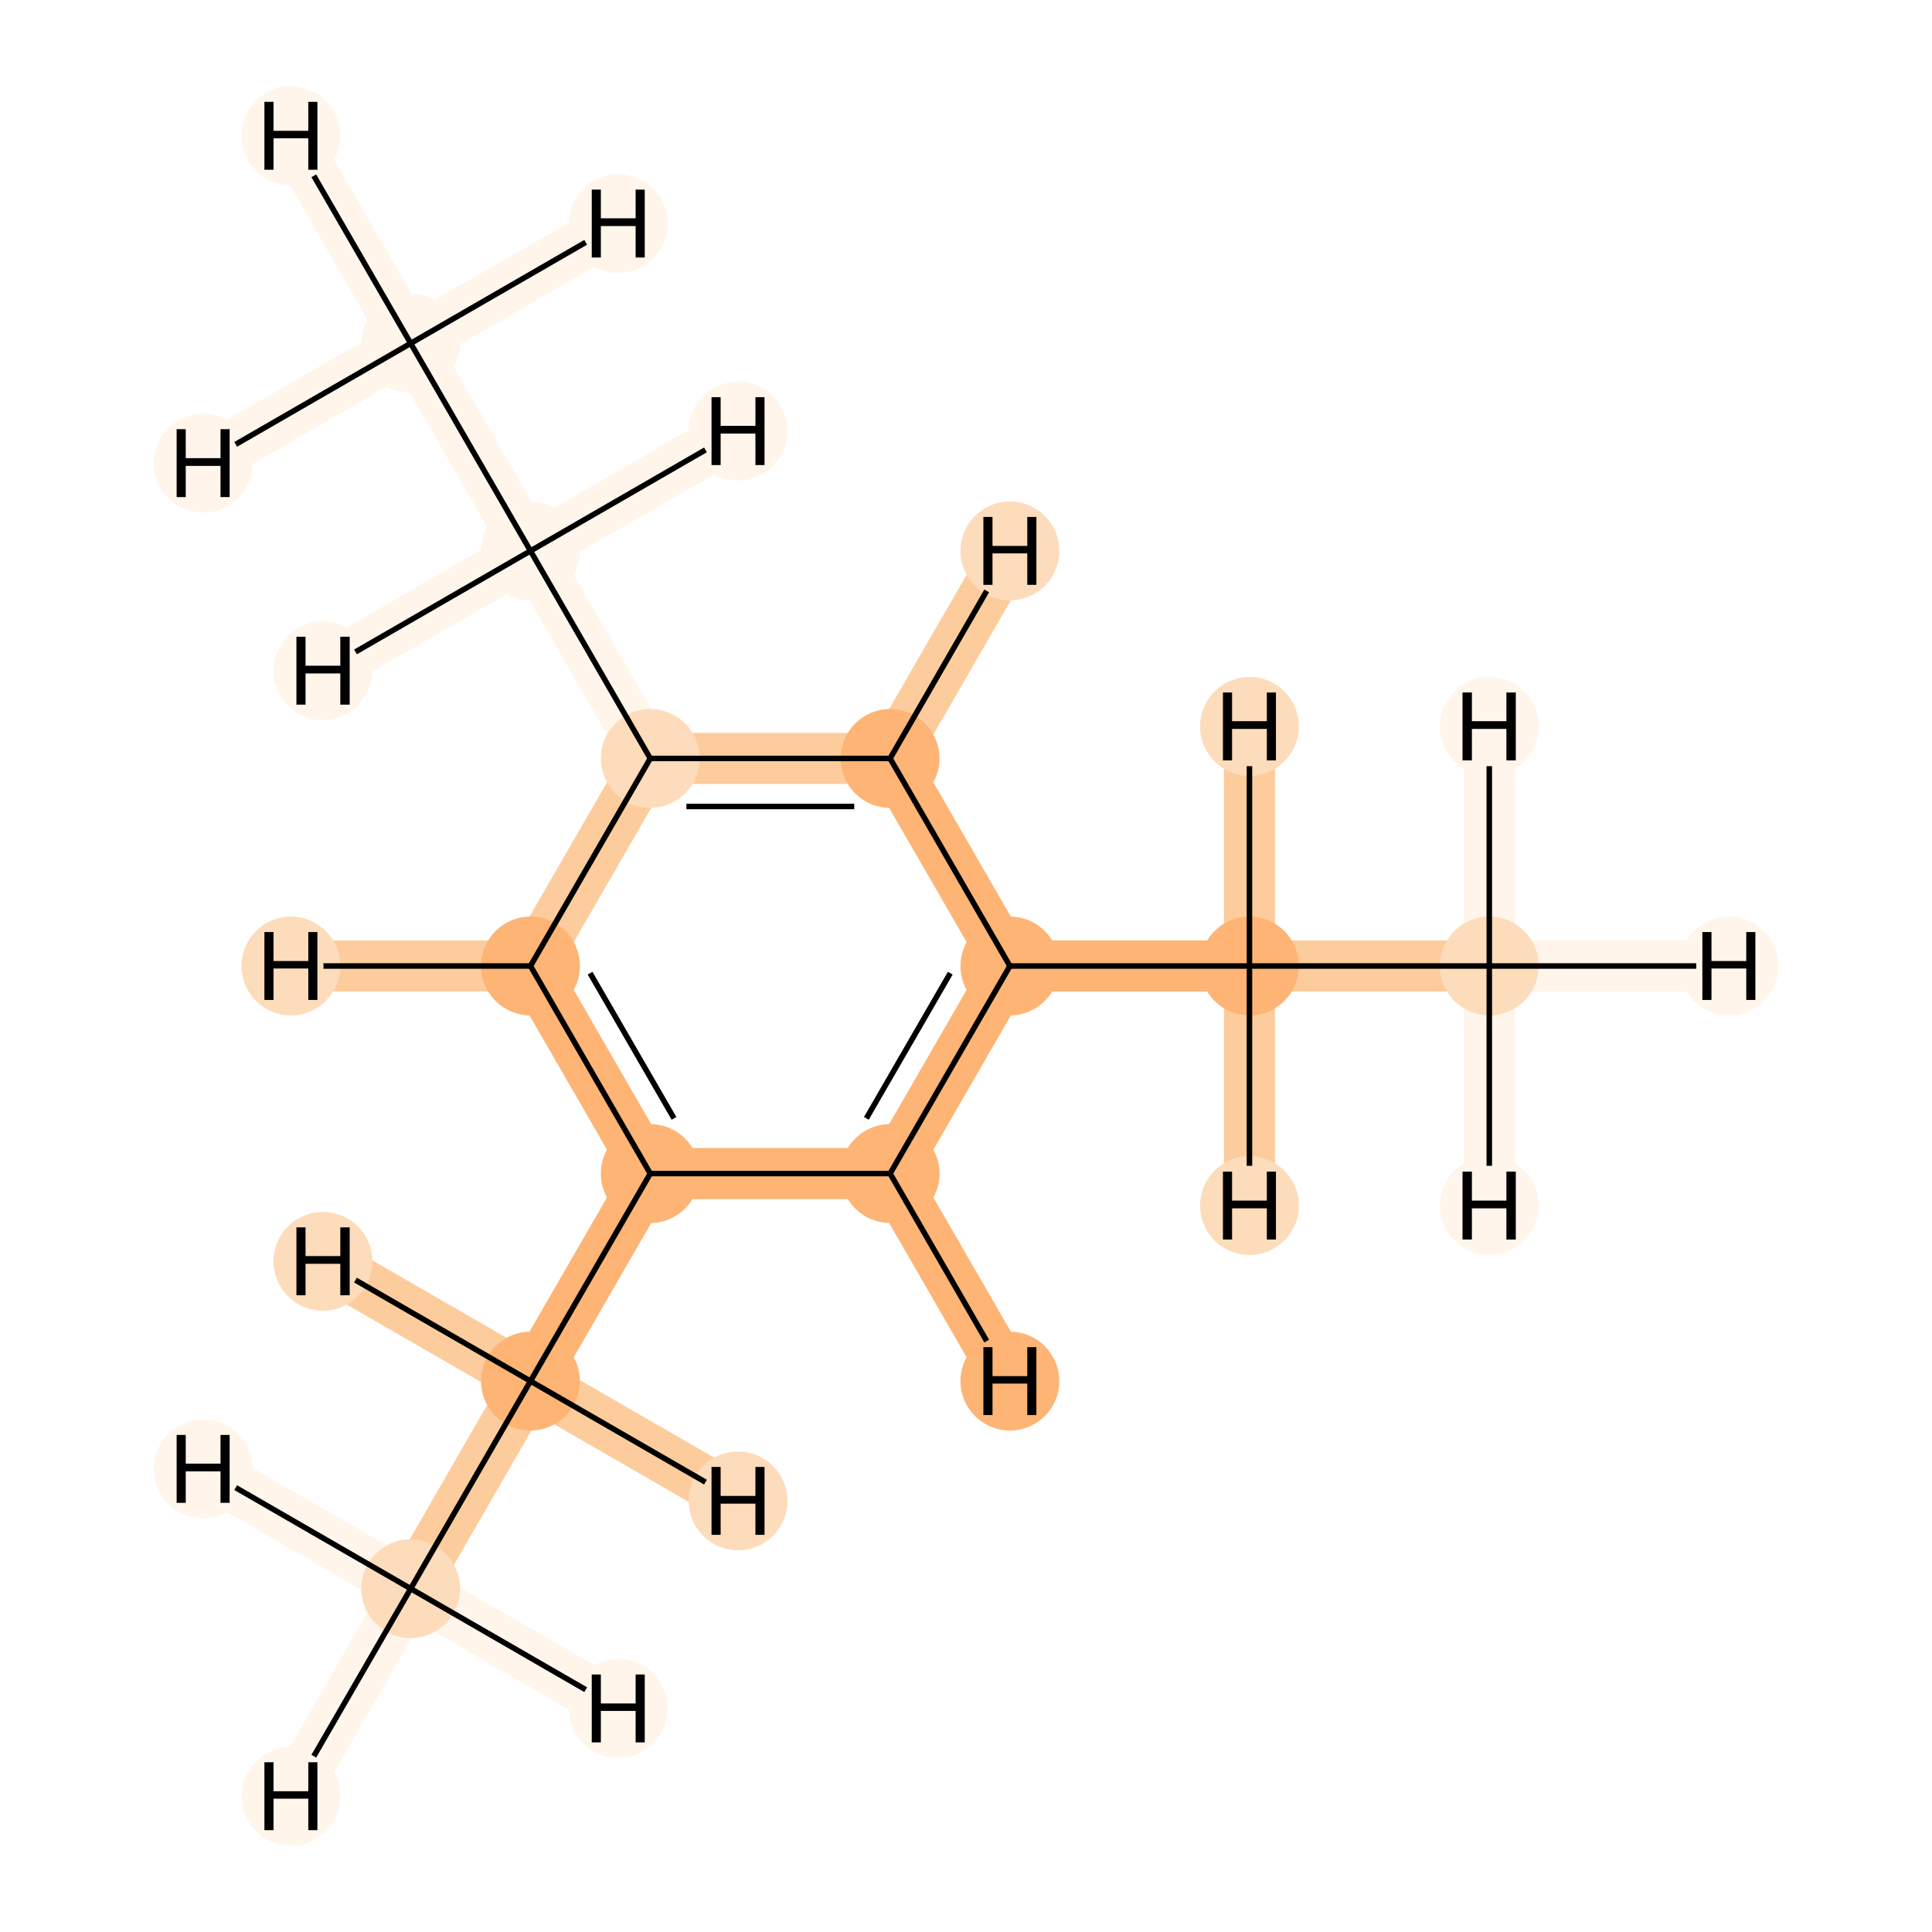 <?xml version='1.0' encoding='iso-8859-1'?>
<svg version='1.1' baseProfile='full'
              xmlns='http://www.w3.org/2000/svg'
                      xmlns:rdkit='http://www.rdkit.org/xml'
                      xmlns:xlink='http://www.w3.org/1999/xlink'
                  xml:space='preserve'
width='700px' height='700px' viewBox='0 0 700 700'>
<!-- END OF HEADER -->
<rect style='opacity:1.0;fill:#FFFFFF;stroke:none' width='700.0' height='700.0' x='0.0' y='0.0'> </rect>
<path d='M 539.6,350.0 L 452.7,350.0' style='fill:none;fill-rule:evenodd;stroke:#FDCC9C;stroke-width:18.5px;stroke-linecap:butt;stroke-linejoin:miter;stroke-opacity:1' />
<path d='M 539.6,350.0 L 626.4,350.0' style='fill:none;fill-rule:evenodd;stroke:#FFF5EB;stroke-width:18.5px;stroke-linecap:butt;stroke-linejoin:miter;stroke-opacity:1' />
<path d='M 539.6,350.0 L 539.6,263.2' style='fill:none;fill-rule:evenodd;stroke:#FFF5EB;stroke-width:18.5px;stroke-linecap:butt;stroke-linejoin:miter;stroke-opacity:1' />
<path d='M 539.6,350.0 L 539.6,436.8' style='fill:none;fill-rule:evenodd;stroke:#FFF5EB;stroke-width:18.5px;stroke-linecap:butt;stroke-linejoin:miter;stroke-opacity:1' />
<path d='M 452.7,350.0 L 365.9,350.0' style='fill:none;fill-rule:evenodd;stroke:#FDB474;stroke-width:18.5px;stroke-linecap:butt;stroke-linejoin:miter;stroke-opacity:1' />
<path d='M 452.7,350.0 L 452.7,436.8' style='fill:none;fill-rule:evenodd;stroke:#FDCC9C;stroke-width:18.5px;stroke-linecap:butt;stroke-linejoin:miter;stroke-opacity:1' />
<path d='M 452.7,350.0 L 452.7,263.2' style='fill:none;fill-rule:evenodd;stroke:#FDCC9C;stroke-width:18.5px;stroke-linecap:butt;stroke-linejoin:miter;stroke-opacity:1' />
<path d='M 365.9,350.0 L 322.5,425.2' style='fill:none;fill-rule:evenodd;stroke:#FDB474;stroke-width:18.5px;stroke-linecap:butt;stroke-linejoin:miter;stroke-opacity:1' />
<path d='M 365.9,350.0 L 322.5,274.8' style='fill:none;fill-rule:evenodd;stroke:#FDB474;stroke-width:18.5px;stroke-linecap:butt;stroke-linejoin:miter;stroke-opacity:1' />
<path d='M 322.5,425.2 L 235.6,425.2' style='fill:none;fill-rule:evenodd;stroke:#FDB474;stroke-width:18.5px;stroke-linecap:butt;stroke-linejoin:miter;stroke-opacity:1' />
<path d='M 322.5,425.2 L 365.9,500.4' style='fill:none;fill-rule:evenodd;stroke:#FDB474;stroke-width:18.5px;stroke-linecap:butt;stroke-linejoin:miter;stroke-opacity:1' />
<path d='M 235.6,425.2 L 192.2,500.4' style='fill:none;fill-rule:evenodd;stroke:#FDB474;stroke-width:18.5px;stroke-linecap:butt;stroke-linejoin:miter;stroke-opacity:1' />
<path d='M 235.6,425.2 L 192.2,350.0' style='fill:none;fill-rule:evenodd;stroke:#FDB474;stroke-width:18.5px;stroke-linecap:butt;stroke-linejoin:miter;stroke-opacity:1' />
<path d='M 192.2,500.4 L 148.8,575.6' style='fill:none;fill-rule:evenodd;stroke:#FDCC9C;stroke-width:18.5px;stroke-linecap:butt;stroke-linejoin:miter;stroke-opacity:1' />
<path d='M 192.2,500.4 L 117.0,457.0' style='fill:none;fill-rule:evenodd;stroke:#FDCC9C;stroke-width:18.5px;stroke-linecap:butt;stroke-linejoin:miter;stroke-opacity:1' />
<path d='M 192.2,500.4 L 267.4,543.8' style='fill:none;fill-rule:evenodd;stroke:#FDCC9C;stroke-width:18.5px;stroke-linecap:butt;stroke-linejoin:miter;stroke-opacity:1' />
<path d='M 148.8,575.6 L 105.4,650.8' style='fill:none;fill-rule:evenodd;stroke:#FFF5EB;stroke-width:18.5px;stroke-linecap:butt;stroke-linejoin:miter;stroke-opacity:1' />
<path d='M 148.8,575.6 L 224.0,619.0' style='fill:none;fill-rule:evenodd;stroke:#FFF5EB;stroke-width:18.5px;stroke-linecap:butt;stroke-linejoin:miter;stroke-opacity:1' />
<path d='M 148.8,575.6 L 73.6,532.2' style='fill:none;fill-rule:evenodd;stroke:#FFF5EB;stroke-width:18.5px;stroke-linecap:butt;stroke-linejoin:miter;stroke-opacity:1' />
<path d='M 192.2,350.0 L 235.6,274.8' style='fill:none;fill-rule:evenodd;stroke:#FDCC9C;stroke-width:18.5px;stroke-linecap:butt;stroke-linejoin:miter;stroke-opacity:1' />
<path d='M 192.2,350.0 L 105.4,350.0' style='fill:none;fill-rule:evenodd;stroke:#FDCC9C;stroke-width:18.5px;stroke-linecap:butt;stroke-linejoin:miter;stroke-opacity:1' />
<path d='M 235.6,274.8 L 322.5,274.8' style='fill:none;fill-rule:evenodd;stroke:#FDCC9C;stroke-width:18.5px;stroke-linecap:butt;stroke-linejoin:miter;stroke-opacity:1' />
<path d='M 235.6,274.8 L 192.2,199.6' style='fill:none;fill-rule:evenodd;stroke:#FFF5EB;stroke-width:18.5px;stroke-linecap:butt;stroke-linejoin:miter;stroke-opacity:1' />
<path d='M 322.5,274.8 L 365.9,199.6' style='fill:none;fill-rule:evenodd;stroke:#FDCC9C;stroke-width:18.5px;stroke-linecap:butt;stroke-linejoin:miter;stroke-opacity:1' />
<path d='M 192.2,199.6 L 148.8,124.4' style='fill:none;fill-rule:evenodd;stroke:#FFF5EB;stroke-width:18.5px;stroke-linecap:butt;stroke-linejoin:miter;stroke-opacity:1' />
<path d='M 192.2,199.6 L 267.4,156.2' style='fill:none;fill-rule:evenodd;stroke:#FFF5EB;stroke-width:18.5px;stroke-linecap:butt;stroke-linejoin:miter;stroke-opacity:1' />
<path d='M 192.2,199.6 L 117.0,243.0' style='fill:none;fill-rule:evenodd;stroke:#FFF5EB;stroke-width:18.5px;stroke-linecap:butt;stroke-linejoin:miter;stroke-opacity:1' />
<path d='M 148.8,124.4 L 105.4,49.2' style='fill:none;fill-rule:evenodd;stroke:#FFF5EB;stroke-width:18.5px;stroke-linecap:butt;stroke-linejoin:miter;stroke-opacity:1' />
<path d='M 148.8,124.4 L 73.6,167.8' style='fill:none;fill-rule:evenodd;stroke:#FFF5EB;stroke-width:18.5px;stroke-linecap:butt;stroke-linejoin:miter;stroke-opacity:1' />
<path d='M 148.8,124.4 L 224.0,81.0' style='fill:none;fill-rule:evenodd;stroke:#FFF5EB;stroke-width:18.5px;stroke-linecap:butt;stroke-linejoin:miter;stroke-opacity:1' />
<ellipse cx='539.6' cy='350.0' rx='17.4' ry='17.4'  style='fill:#FDDCBB;fill-rule:evenodd;stroke:#FDDCBB;stroke-width:1.0px;stroke-linecap:butt;stroke-linejoin:miter;stroke-opacity:1' />
<ellipse cx='452.7' cy='350.0' rx='17.4' ry='17.4'  style='fill:#FDB474;fill-rule:evenodd;stroke:#FDB474;stroke-width:1.0px;stroke-linecap:butt;stroke-linejoin:miter;stroke-opacity:1' />
<ellipse cx='365.9' cy='350.0' rx='17.4' ry='17.4'  style='fill:#FDB474;fill-rule:evenodd;stroke:#FDB474;stroke-width:1.0px;stroke-linecap:butt;stroke-linejoin:miter;stroke-opacity:1' />
<ellipse cx='322.5' cy='425.2' rx='17.4' ry='17.4'  style='fill:#FDB474;fill-rule:evenodd;stroke:#FDB474;stroke-width:1.0px;stroke-linecap:butt;stroke-linejoin:miter;stroke-opacity:1' />
<ellipse cx='235.6' cy='425.2' rx='17.4' ry='17.4'  style='fill:#FDB474;fill-rule:evenodd;stroke:#FDB474;stroke-width:1.0px;stroke-linecap:butt;stroke-linejoin:miter;stroke-opacity:1' />
<ellipse cx='192.2' cy='500.4' rx='17.4' ry='17.4'  style='fill:#FDB474;fill-rule:evenodd;stroke:#FDB474;stroke-width:1.0px;stroke-linecap:butt;stroke-linejoin:miter;stroke-opacity:1' />
<ellipse cx='148.8' cy='575.6' rx='17.4' ry='17.4'  style='fill:#FDDCBB;fill-rule:evenodd;stroke:#FDDCBB;stroke-width:1.0px;stroke-linecap:butt;stroke-linejoin:miter;stroke-opacity:1' />
<ellipse cx='192.2' cy='350.0' rx='17.4' ry='17.4'  style='fill:#FDB474;fill-rule:evenodd;stroke:#FDB474;stroke-width:1.0px;stroke-linecap:butt;stroke-linejoin:miter;stroke-opacity:1' />
<ellipse cx='235.6' cy='274.8' rx='17.4' ry='17.4'  style='fill:#FDDCBB;fill-rule:evenodd;stroke:#FDDCBB;stroke-width:1.0px;stroke-linecap:butt;stroke-linejoin:miter;stroke-opacity:1' />
<ellipse cx='322.5' cy='274.8' rx='17.4' ry='17.4'  style='fill:#FDB474;fill-rule:evenodd;stroke:#FDB474;stroke-width:1.0px;stroke-linecap:butt;stroke-linejoin:miter;stroke-opacity:1' />
<ellipse cx='192.2' cy='199.6' rx='17.4' ry='17.4'  style='fill:#FFF5EB;fill-rule:evenodd;stroke:#FFF5EB;stroke-width:1.0px;stroke-linecap:butt;stroke-linejoin:miter;stroke-opacity:1' />
<ellipse cx='148.8' cy='124.4' rx='17.4' ry='17.4'  style='fill:#FFF5EB;fill-rule:evenodd;stroke:#FFF5EB;stroke-width:1.0px;stroke-linecap:butt;stroke-linejoin:miter;stroke-opacity:1' />
<ellipse cx='626.4' cy='350.0' rx='17.4' ry='17.4'  style='fill:#FFF5EB;fill-rule:evenodd;stroke:#FFF5EB;stroke-width:1.0px;stroke-linecap:butt;stroke-linejoin:miter;stroke-opacity:1' />
<ellipse cx='539.6' cy='263.2' rx='17.4' ry='17.4'  style='fill:#FFF5EB;fill-rule:evenodd;stroke:#FFF5EB;stroke-width:1.0px;stroke-linecap:butt;stroke-linejoin:miter;stroke-opacity:1' />
<ellipse cx='539.6' cy='436.8' rx='17.4' ry='17.4'  style='fill:#FFF5EB;fill-rule:evenodd;stroke:#FFF5EB;stroke-width:1.0px;stroke-linecap:butt;stroke-linejoin:miter;stroke-opacity:1' />
<ellipse cx='452.7' cy='436.8' rx='17.4' ry='17.4'  style='fill:#FDDCBB;fill-rule:evenodd;stroke:#FDDCBB;stroke-width:1.0px;stroke-linecap:butt;stroke-linejoin:miter;stroke-opacity:1' />
<ellipse cx='452.7' cy='263.2' rx='17.4' ry='17.4'  style='fill:#FDDCBB;fill-rule:evenodd;stroke:#FDDCBB;stroke-width:1.0px;stroke-linecap:butt;stroke-linejoin:miter;stroke-opacity:1' />
<ellipse cx='365.9' cy='500.4' rx='17.4' ry='17.4'  style='fill:#FDB474;fill-rule:evenodd;stroke:#FDB474;stroke-width:1.0px;stroke-linecap:butt;stroke-linejoin:miter;stroke-opacity:1' />
<ellipse cx='117.0' cy='457.0' rx='17.4' ry='17.4'  style='fill:#FDDCBB;fill-rule:evenodd;stroke:#FDDCBB;stroke-width:1.0px;stroke-linecap:butt;stroke-linejoin:miter;stroke-opacity:1' />
<ellipse cx='267.4' cy='543.8' rx='17.4' ry='17.4'  style='fill:#FDDCBB;fill-rule:evenodd;stroke:#FDDCBB;stroke-width:1.0px;stroke-linecap:butt;stroke-linejoin:miter;stroke-opacity:1' />
<ellipse cx='105.4' cy='650.8' rx='17.4' ry='17.4'  style='fill:#FFF5EB;fill-rule:evenodd;stroke:#FFF5EB;stroke-width:1.0px;stroke-linecap:butt;stroke-linejoin:miter;stroke-opacity:1' />
<ellipse cx='224.0' cy='619.0' rx='17.4' ry='17.4'  style='fill:#FFF5EB;fill-rule:evenodd;stroke:#FFF5EB;stroke-width:1.0px;stroke-linecap:butt;stroke-linejoin:miter;stroke-opacity:1' />
<ellipse cx='73.6' cy='532.2' rx='17.4' ry='17.4'  style='fill:#FFF5EB;fill-rule:evenodd;stroke:#FFF5EB;stroke-width:1.0px;stroke-linecap:butt;stroke-linejoin:miter;stroke-opacity:1' />
<ellipse cx='105.4' cy='350.0' rx='17.4' ry='17.4'  style='fill:#FDDCBB;fill-rule:evenodd;stroke:#FDDCBB;stroke-width:1.0px;stroke-linecap:butt;stroke-linejoin:miter;stroke-opacity:1' />
<ellipse cx='365.9' cy='199.6' rx='17.4' ry='17.4'  style='fill:#FDDCBB;fill-rule:evenodd;stroke:#FDDCBB;stroke-width:1.0px;stroke-linecap:butt;stroke-linejoin:miter;stroke-opacity:1' />
<ellipse cx='267.4' cy='156.2' rx='17.4' ry='17.4'  style='fill:#FFF5EB;fill-rule:evenodd;stroke:#FFF5EB;stroke-width:1.0px;stroke-linecap:butt;stroke-linejoin:miter;stroke-opacity:1' />
<ellipse cx='117.0' cy='243.0' rx='17.4' ry='17.4'  style='fill:#FFF5EB;fill-rule:evenodd;stroke:#FFF5EB;stroke-width:1.0px;stroke-linecap:butt;stroke-linejoin:miter;stroke-opacity:1' />
<ellipse cx='105.4' cy='49.2' rx='17.4' ry='17.4'  style='fill:#FFF5EB;fill-rule:evenodd;stroke:#FFF5EB;stroke-width:1.0px;stroke-linecap:butt;stroke-linejoin:miter;stroke-opacity:1' />
<ellipse cx='73.6' cy='167.8' rx='17.4' ry='17.4'  style='fill:#FFF5EB;fill-rule:evenodd;stroke:#FFF5EB;stroke-width:1.0px;stroke-linecap:butt;stroke-linejoin:miter;stroke-opacity:1' />
<ellipse cx='224.0' cy='81.0' rx='17.4' ry='17.4'  style='fill:#FFF5EB;fill-rule:evenodd;stroke:#FFF5EB;stroke-width:1.0px;stroke-linecap:butt;stroke-linejoin:miter;stroke-opacity:1' />
<path class='bond-0 atom-0 atom-1' d='M 539.6,350.0 L 452.7,350.0' style='fill:none;fill-rule:evenodd;stroke:#000000;stroke-width:2.0px;stroke-linecap:butt;stroke-linejoin:miter;stroke-opacity:1' />
<path class='bond-12 atom-0 atom-12' d='M 539.6,350.0 L 614.6,350.0' style='fill:none;fill-rule:evenodd;stroke:#000000;stroke-width:2.0px;stroke-linecap:butt;stroke-linejoin:miter;stroke-opacity:1' />
<path class='bond-13 atom-0 atom-13' d='M 539.6,350.0 L 539.6,277.6' style='fill:none;fill-rule:evenodd;stroke:#000000;stroke-width:2.0px;stroke-linecap:butt;stroke-linejoin:miter;stroke-opacity:1' />
<path class='bond-14 atom-0 atom-14' d='M 539.6,350.0 L 539.6,422.4' style='fill:none;fill-rule:evenodd;stroke:#000000;stroke-width:2.0px;stroke-linecap:butt;stroke-linejoin:miter;stroke-opacity:1' />
<path class='bond-1 atom-1 atom-2' d='M 452.7,350.0 L 365.9,350.0' style='fill:none;fill-rule:evenodd;stroke:#000000;stroke-width:2.0px;stroke-linecap:butt;stroke-linejoin:miter;stroke-opacity:1' />
<path class='bond-15 atom-1 atom-15' d='M 452.7,350.0 L 452.7,422.4' style='fill:none;fill-rule:evenodd;stroke:#000000;stroke-width:2.0px;stroke-linecap:butt;stroke-linejoin:miter;stroke-opacity:1' />
<path class='bond-16 atom-1 atom-16' d='M 452.7,350.0 L 452.7,277.6' style='fill:none;fill-rule:evenodd;stroke:#000000;stroke-width:2.0px;stroke-linecap:butt;stroke-linejoin:miter;stroke-opacity:1' />
<path class='bond-2 atom-2 atom-3' d='M 365.9,350.0 L 322.5,425.2' style='fill:none;fill-rule:evenodd;stroke:#000000;stroke-width:2.0px;stroke-linecap:butt;stroke-linejoin:miter;stroke-opacity:1' />
<path class='bond-2 atom-2 atom-3' d='M 344.3,352.6 L 313.9,405.2' style='fill:none;fill-rule:evenodd;stroke:#000000;stroke-width:2.0px;stroke-linecap:butt;stroke-linejoin:miter;stroke-opacity:1' />
<path class='bond-11 atom-9 atom-2' d='M 322.5,274.8 L 365.9,350.0' style='fill:none;fill-rule:evenodd;stroke:#000000;stroke-width:2.0px;stroke-linecap:butt;stroke-linejoin:miter;stroke-opacity:1' />
<path class='bond-3 atom-3 atom-4' d='M 322.5,425.2 L 235.6,425.2' style='fill:none;fill-rule:evenodd;stroke:#000000;stroke-width:2.0px;stroke-linecap:butt;stroke-linejoin:miter;stroke-opacity:1' />
<path class='bond-17 atom-3 atom-17' d='M 322.5,425.2 L 357.5,485.9' style='fill:none;fill-rule:evenodd;stroke:#000000;stroke-width:2.0px;stroke-linecap:butt;stroke-linejoin:miter;stroke-opacity:1' />
<path class='bond-4 atom-4 atom-5' d='M 235.6,425.2 L 192.2,500.4' style='fill:none;fill-rule:evenodd;stroke:#000000;stroke-width:2.0px;stroke-linecap:butt;stroke-linejoin:miter;stroke-opacity:1' />
<path class='bond-6 atom-4 atom-7' d='M 235.6,425.2 L 192.2,350.0' style='fill:none;fill-rule:evenodd;stroke:#000000;stroke-width:2.0px;stroke-linecap:butt;stroke-linejoin:miter;stroke-opacity:1' />
<path class='bond-6 atom-4 atom-7' d='M 244.2,405.2 L 213.8,352.6' style='fill:none;fill-rule:evenodd;stroke:#000000;stroke-width:2.0px;stroke-linecap:butt;stroke-linejoin:miter;stroke-opacity:1' />
<path class='bond-5 atom-5 atom-6' d='M 192.2,500.4 L 148.8,575.6' style='fill:none;fill-rule:evenodd;stroke:#000000;stroke-width:2.0px;stroke-linecap:butt;stroke-linejoin:miter;stroke-opacity:1' />
<path class='bond-18 atom-5 atom-18' d='M 192.2,500.4 L 128.8,463.8' style='fill:none;fill-rule:evenodd;stroke:#000000;stroke-width:2.0px;stroke-linecap:butt;stroke-linejoin:miter;stroke-opacity:1' />
<path class='bond-19 atom-5 atom-19' d='M 192.2,500.4 L 255.6,537.0' style='fill:none;fill-rule:evenodd;stroke:#000000;stroke-width:2.0px;stroke-linecap:butt;stroke-linejoin:miter;stroke-opacity:1' />
<path class='bond-20 atom-6 atom-20' d='M 148.8,575.6 L 113.7,636.3' style='fill:none;fill-rule:evenodd;stroke:#000000;stroke-width:2.0px;stroke-linecap:butt;stroke-linejoin:miter;stroke-opacity:1' />
<path class='bond-21 atom-6 atom-21' d='M 148.8,575.6 L 212.2,612.2' style='fill:none;fill-rule:evenodd;stroke:#000000;stroke-width:2.0px;stroke-linecap:butt;stroke-linejoin:miter;stroke-opacity:1' />
<path class='bond-22 atom-6 atom-22' d='M 148.8,575.6 L 85.4,539.0' style='fill:none;fill-rule:evenodd;stroke:#000000;stroke-width:2.0px;stroke-linecap:butt;stroke-linejoin:miter;stroke-opacity:1' />
<path class='bond-7 atom-7 atom-8' d='M 192.2,350.0 L 235.6,274.8' style='fill:none;fill-rule:evenodd;stroke:#000000;stroke-width:2.0px;stroke-linecap:butt;stroke-linejoin:miter;stroke-opacity:1' />
<path class='bond-23 atom-7 atom-23' d='M 192.2,350.0 L 117.2,350.0' style='fill:none;fill-rule:evenodd;stroke:#000000;stroke-width:2.0px;stroke-linecap:butt;stroke-linejoin:miter;stroke-opacity:1' />
<path class='bond-8 atom-8 atom-9' d='M 235.6,274.8 L 322.5,274.8' style='fill:none;fill-rule:evenodd;stroke:#000000;stroke-width:2.0px;stroke-linecap:butt;stroke-linejoin:miter;stroke-opacity:1' />
<path class='bond-8 atom-8 atom-9' d='M 248.7,292.2 L 309.5,292.2' style='fill:none;fill-rule:evenodd;stroke:#000000;stroke-width:2.0px;stroke-linecap:butt;stroke-linejoin:miter;stroke-opacity:1' />
<path class='bond-9 atom-8 atom-10' d='M 235.6,274.8 L 192.2,199.6' style='fill:none;fill-rule:evenodd;stroke:#000000;stroke-width:2.0px;stroke-linecap:butt;stroke-linejoin:miter;stroke-opacity:1' />
<path class='bond-24 atom-9 atom-24' d='M 322.5,274.8 L 357.5,214.1' style='fill:none;fill-rule:evenodd;stroke:#000000;stroke-width:2.0px;stroke-linecap:butt;stroke-linejoin:miter;stroke-opacity:1' />
<path class='bond-10 atom-10 atom-11' d='M 192.2,199.6 L 148.8,124.4' style='fill:none;fill-rule:evenodd;stroke:#000000;stroke-width:2.0px;stroke-linecap:butt;stroke-linejoin:miter;stroke-opacity:1' />
<path class='bond-25 atom-10 atom-25' d='M 192.2,199.6 L 255.6,163.0' style='fill:none;fill-rule:evenodd;stroke:#000000;stroke-width:2.0px;stroke-linecap:butt;stroke-linejoin:miter;stroke-opacity:1' />
<path class='bond-26 atom-10 atom-26' d='M 192.2,199.6 L 128.8,236.2' style='fill:none;fill-rule:evenodd;stroke:#000000;stroke-width:2.0px;stroke-linecap:butt;stroke-linejoin:miter;stroke-opacity:1' />
<path class='bond-27 atom-11 atom-27' d='M 148.8,124.4 L 113.7,63.7' style='fill:none;fill-rule:evenodd;stroke:#000000;stroke-width:2.0px;stroke-linecap:butt;stroke-linejoin:miter;stroke-opacity:1' />
<path class='bond-28 atom-11 atom-28' d='M 148.8,124.4 L 85.4,161.0' style='fill:none;fill-rule:evenodd;stroke:#000000;stroke-width:2.0px;stroke-linecap:butt;stroke-linejoin:miter;stroke-opacity:1' />
<path class='bond-29 atom-11 atom-29' d='M 148.8,124.4 L 212.2,87.8' style='fill:none;fill-rule:evenodd;stroke:#000000;stroke-width:2.0px;stroke-linecap:butt;stroke-linejoin:miter;stroke-opacity:1' />
<path  class='atom-12' d='M 616.8 337.7
L 620.1 337.7
L 620.1 348.2
L 632.7 348.2
L 632.7 337.7
L 636.0 337.7
L 636.0 362.3
L 632.7 362.3
L 632.7 350.9
L 620.1 350.9
L 620.1 362.3
L 616.8 362.3
L 616.8 337.7
' fill='#000000'/>
<path  class='atom-13' d='M 529.9 250.9
L 533.3 250.9
L 533.3 261.3
L 545.8 261.3
L 545.8 250.9
L 549.2 250.9
L 549.2 275.5
L 545.8 275.5
L 545.8 264.1
L 533.3 264.1
L 533.3 275.5
L 529.9 275.5
L 529.9 250.9
' fill='#000000'/>
<path  class='atom-14' d='M 529.9 424.5
L 533.3 424.5
L 533.3 435.0
L 545.8 435.0
L 545.8 424.5
L 549.2 424.5
L 549.2 449.1
L 545.8 449.1
L 545.8 437.8
L 533.3 437.8
L 533.3 449.1
L 529.9 449.1
L 529.9 424.5
' fill='#000000'/>
<path  class='atom-15' d='M 443.1 424.5
L 446.4 424.5
L 446.4 435.0
L 459.0 435.0
L 459.0 424.5
L 462.3 424.5
L 462.3 449.1
L 459.0 449.1
L 459.0 437.8
L 446.4 437.8
L 446.4 449.1
L 443.1 449.1
L 443.1 424.5
' fill='#000000'/>
<path  class='atom-16' d='M 443.1 250.9
L 446.4 250.9
L 446.4 261.3
L 459.0 261.3
L 459.0 250.9
L 462.3 250.9
L 462.3 275.5
L 459.0 275.5
L 459.0 264.1
L 446.4 264.1
L 446.4 275.5
L 443.1 275.5
L 443.1 250.9
' fill='#000000'/>
<path  class='atom-17' d='M 356.3 488.1
L 359.6 488.1
L 359.6 498.6
L 372.2 498.6
L 372.2 488.1
L 375.5 488.1
L 375.5 512.7
L 372.2 512.7
L 372.2 501.3
L 359.6 501.3
L 359.6 512.7
L 356.3 512.7
L 356.3 488.1
' fill='#000000'/>
<path  class='atom-18' d='M 107.4 444.7
L 110.7 444.7
L 110.7 455.1
L 123.3 455.1
L 123.3 444.7
L 126.7 444.7
L 126.7 469.3
L 123.3 469.3
L 123.3 457.9
L 110.7 457.9
L 110.7 469.3
L 107.4 469.3
L 107.4 444.7
' fill='#000000'/>
<path  class='atom-19' d='M 257.8 531.5
L 261.1 531.5
L 261.1 542.0
L 273.7 542.0
L 273.7 531.5
L 277.0 531.5
L 277.0 556.1
L 273.7 556.1
L 273.7 544.8
L 261.1 544.8
L 261.1 556.1
L 257.8 556.1
L 257.8 531.5
' fill='#000000'/>
<path  class='atom-20' d='M 95.8 638.5
L 99.1 638.5
L 99.1 649.0
L 111.7 649.0
L 111.7 638.5
L 115.0 638.5
L 115.0 663.1
L 111.7 663.1
L 111.7 651.7
L 99.1 651.7
L 99.1 663.1
L 95.8 663.1
L 95.8 638.5
' fill='#000000'/>
<path  class='atom-21' d='M 214.4 606.7
L 217.7 606.7
L 217.7 617.2
L 230.3 617.2
L 230.3 606.7
L 233.6 606.7
L 233.6 631.3
L 230.3 631.3
L 230.3 619.9
L 217.7 619.9
L 217.7 631.3
L 214.4 631.3
L 214.4 606.7
' fill='#000000'/>
<path  class='atom-22' d='M 64.0 519.9
L 67.3 519.9
L 67.3 530.3
L 79.9 530.3
L 79.9 519.9
L 83.2 519.9
L 83.2 544.5
L 79.9 544.5
L 79.9 533.1
L 67.3 533.1
L 67.3 544.5
L 64.0 544.5
L 64.0 519.9
' fill='#000000'/>
<path  class='atom-23' d='M 95.8 337.7
L 99.1 337.7
L 99.1 348.2
L 111.7 348.2
L 111.7 337.7
L 115.0 337.7
L 115.0 362.3
L 111.7 362.3
L 111.7 350.9
L 99.1 350.9
L 99.1 362.3
L 95.8 362.3
L 95.8 337.7
' fill='#000000'/>
<path  class='atom-24' d='M 356.3 187.3
L 359.6 187.3
L 359.6 197.8
L 372.2 197.8
L 372.2 187.3
L 375.5 187.3
L 375.5 211.9
L 372.2 211.9
L 372.2 200.5
L 359.6 200.5
L 359.6 211.9
L 356.3 211.9
L 356.3 187.3
' fill='#000000'/>
<path  class='atom-25' d='M 257.8 143.9
L 261.1 143.9
L 261.1 154.3
L 273.7 154.3
L 273.7 143.9
L 277.0 143.9
L 277.0 168.5
L 273.7 168.5
L 273.7 157.1
L 261.1 157.1
L 261.1 168.5
L 257.8 168.5
L 257.8 143.9
' fill='#000000'/>
<path  class='atom-26' d='M 107.4 230.7
L 110.7 230.7
L 110.7 241.2
L 123.3 241.2
L 123.3 230.7
L 126.7 230.7
L 126.7 255.3
L 123.3 255.3
L 123.3 244.0
L 110.7 244.0
L 110.7 255.3
L 107.4 255.3
L 107.4 230.7
' fill='#000000'/>
<path  class='atom-27' d='M 95.8 36.9
L 99.1 36.9
L 99.1 47.4
L 111.7 47.4
L 111.7 36.9
L 115.0 36.9
L 115.0 61.5
L 111.7 61.5
L 111.7 50.1
L 99.1 50.1
L 99.1 61.5
L 95.8 61.5
L 95.8 36.9
' fill='#000000'/>
<path  class='atom-28' d='M 64.0 155.5
L 67.3 155.5
L 67.3 166.0
L 79.9 166.0
L 79.9 155.5
L 83.2 155.5
L 83.2 180.1
L 79.9 180.1
L 79.9 168.8
L 67.3 168.8
L 67.3 180.1
L 64.0 180.1
L 64.0 155.5
' fill='#000000'/>
<path  class='atom-29' d='M 214.4 68.7
L 217.7 68.7
L 217.7 79.1
L 230.3 79.1
L 230.3 68.7
L 233.6 68.7
L 233.6 93.3
L 230.3 93.3
L 230.3 81.9
L 217.7 81.9
L 217.7 93.3
L 214.4 93.3
L 214.4 68.7
' fill='#000000'/>
</svg>
